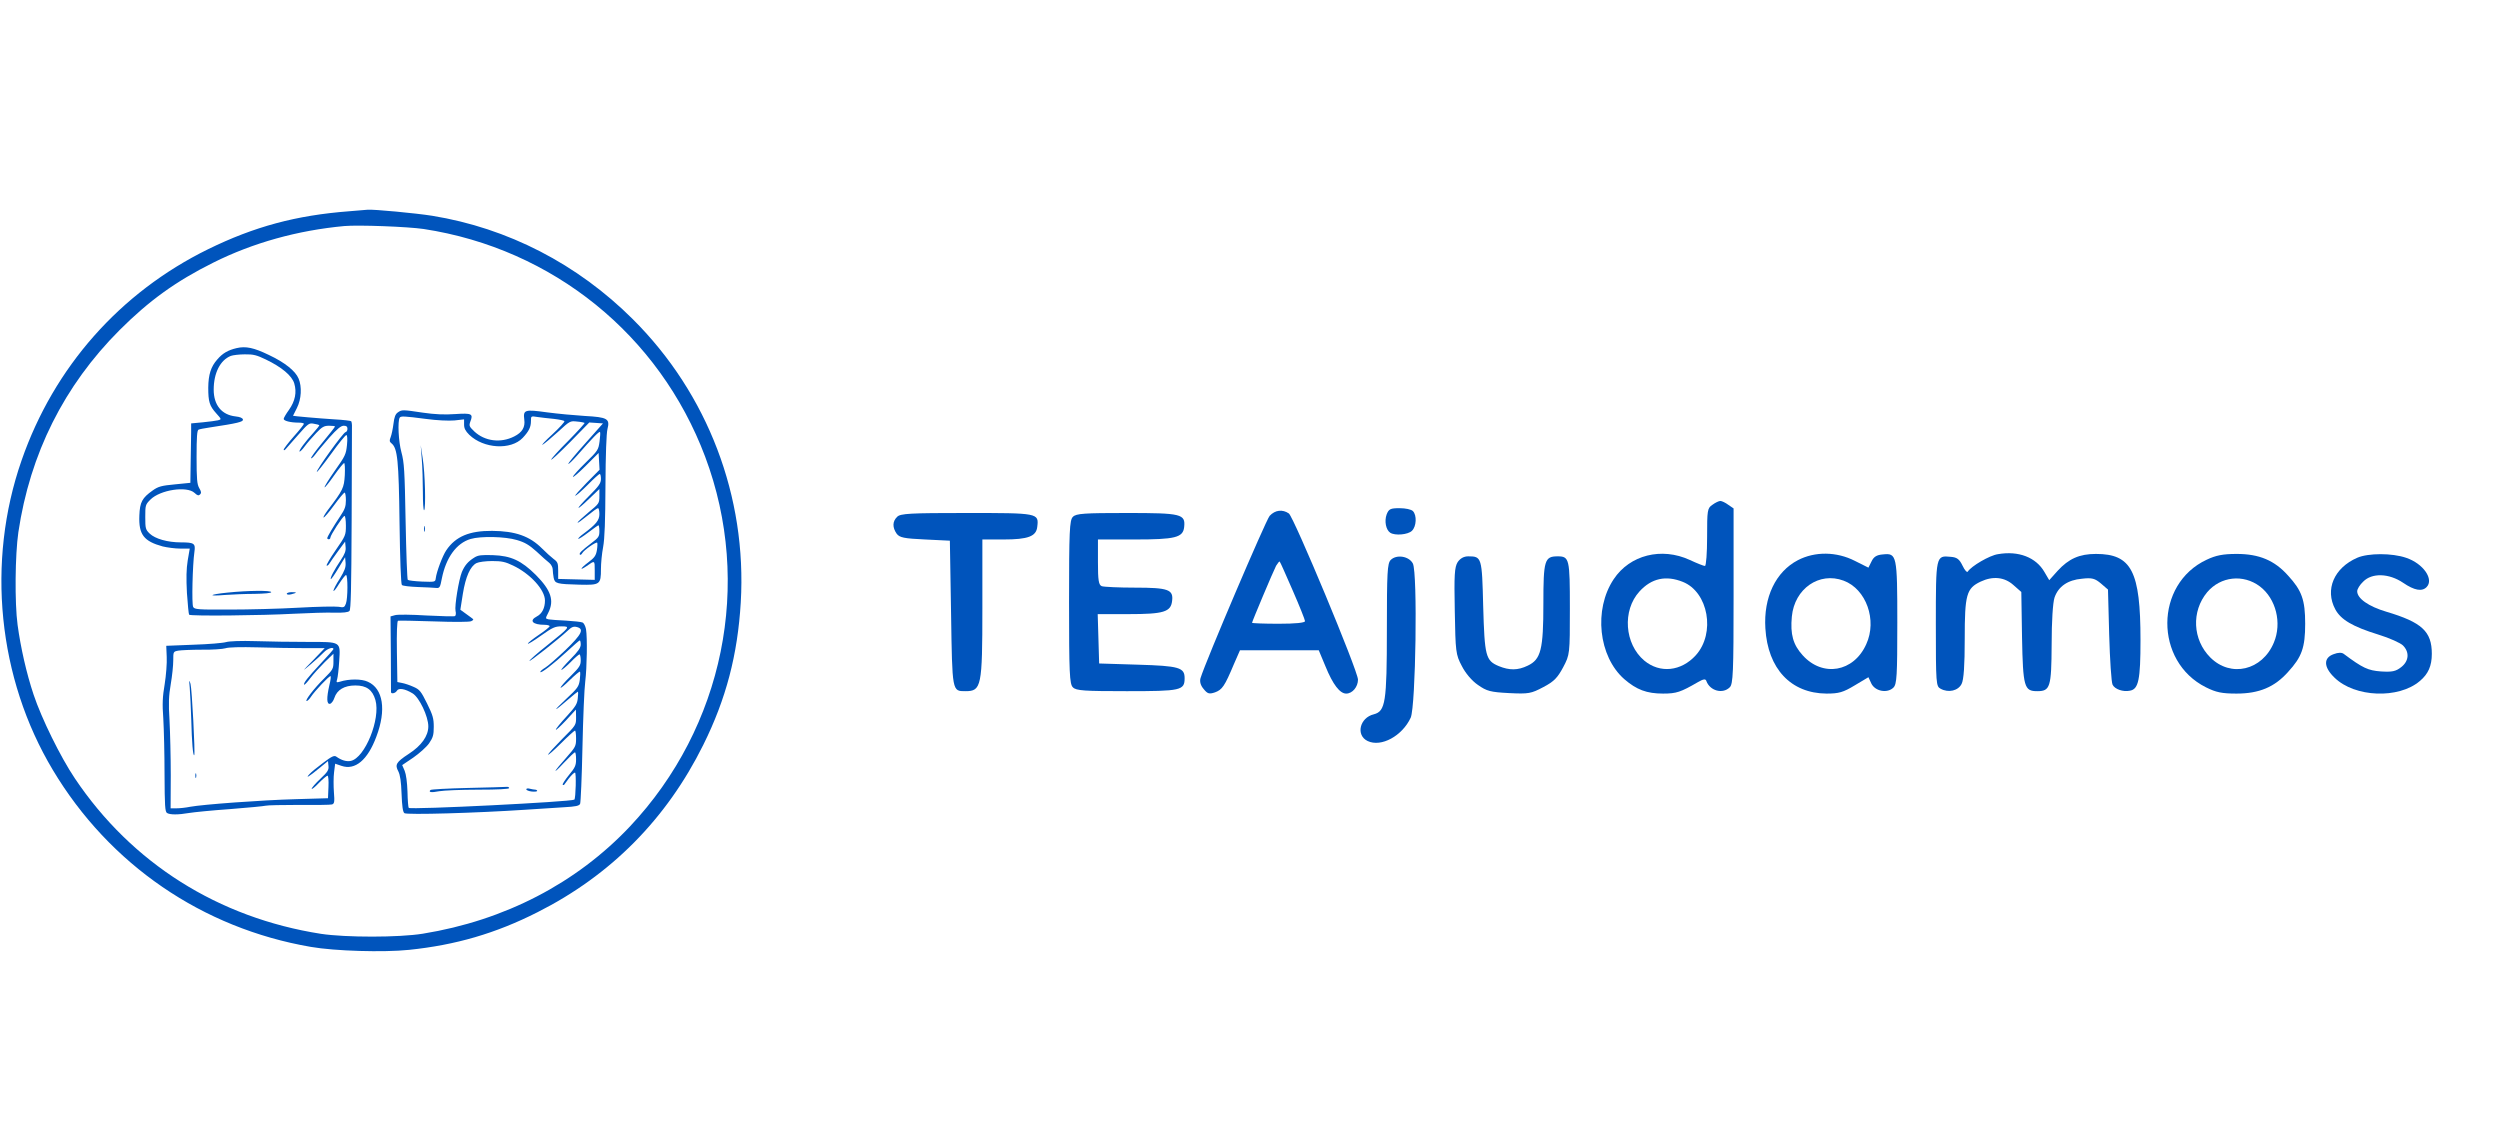 <svg width="196" height="90" viewBox="0 0 196 90" fill="none" xmlns="http://www.w3.org/2000/svg">
<path d="M134.252 39.577C133.856 39.842 133.837 39.992 133.837 42.126C133.837 43.353 133.761 44.372 133.667 44.372C133.572 44.372 133.044 44.164 132.478 43.9C130.269 42.881 127.777 43.504 126.513 45.41C124.927 47.789 125.323 51.469 127.343 53.244C128.306 54.074 129.099 54.377 130.382 54.377C131.439 54.377 131.76 54.263 133.1 53.489C133.553 53.225 133.723 53.206 133.78 53.395C134.063 54.169 135.064 54.433 135.611 53.886C135.875 53.64 135.913 52.715 135.913 46.731V39.86L135.498 39.577C135.271 39.407 134.988 39.275 134.875 39.275C134.762 39.275 134.478 39.407 134.252 39.577ZM131.93 45.618C133.931 46.411 134.516 49.639 132.949 51.375C131.798 52.64 130.137 52.81 128.91 51.79C127.362 50.488 127.173 47.864 128.532 46.373C129.476 45.335 130.609 45.089 131.93 45.618Z" fill="#0054BC"/>
<path d="M108.712 40.333C108.523 40.861 108.656 41.541 108.995 41.767C109.373 42.013 110.392 41.918 110.694 41.616C111.053 41.276 111.091 40.389 110.77 40.068C110.638 39.936 110.185 39.842 109.731 39.842C109.014 39.842 108.882 39.898 108.712 40.333Z" fill="#0054BC"/>
<path d="M99.538 40.446C99.236 40.804 94.536 51.809 94.12 53.168C94.045 53.433 94.12 53.735 94.366 54.018C94.668 54.395 94.8 54.433 95.253 54.282C95.819 54.074 96.008 53.81 96.744 52.055L97.216 50.979H100.293H103.389L103.917 52.243C104.502 53.678 105.05 54.377 105.541 54.377C106.031 54.377 106.466 53.848 106.466 53.282C106.466 52.602 101.444 40.559 101.048 40.257C100.557 39.917 99.972 39.974 99.538 40.446ZM101.35 46.297C101.879 47.505 102.313 48.6 102.313 48.695C102.313 48.827 101.577 48.902 100.236 48.902C99.104 48.902 98.16 48.864 98.16 48.827C98.16 48.732 99.821 44.787 100.048 44.353C100.18 44.145 100.293 43.994 100.331 44.032C100.368 44.051 100.821 45.089 101.35 46.297Z" fill="#0054BC"/>
<path d="M70.336 40.521C69.959 40.88 69.959 41.352 70.298 41.842C70.525 42.144 70.865 42.22 72.526 42.295L74.47 42.39L74.564 48.109C74.659 54.282 74.64 54.188 75.697 54.188C76.943 54.188 77.018 53.829 77.018 47.694V42.295H78.68C80.605 42.295 81.247 42.05 81.322 41.295C81.454 40.219 81.398 40.219 75.773 40.219C71.356 40.219 70.582 40.257 70.336 40.521Z" fill="#0054BC"/>
<path d="M84.116 40.521C83.852 40.767 83.814 41.654 83.814 47.203C83.814 52.753 83.852 53.64 84.116 53.886C84.361 54.15 85.022 54.188 88.344 54.188C92.591 54.188 92.874 54.131 92.874 53.168C92.874 52.338 92.459 52.206 89.212 52.111L86.173 52.017L86.117 50.073L86.06 48.147H88.476C91.232 48.147 91.799 47.977 91.893 47.109C92.006 46.222 91.591 46.071 88.986 46.071C87.721 46.071 86.551 46.014 86.381 45.958C86.135 45.863 86.079 45.505 86.079 44.07V42.295H88.967C92.138 42.295 92.742 42.145 92.837 41.333C92.95 40.295 92.648 40.219 88.344 40.219C85.022 40.219 84.361 40.257 84.116 40.521Z" fill="#0054BC"/>
<path d="M156.64 43.447C155.979 43.541 154.544 44.391 154.28 44.806C154.223 44.919 154.035 44.712 153.865 44.353C153.619 43.843 153.431 43.692 152.94 43.655C151.77 43.541 151.77 43.541 151.77 48.921C151.77 53.64 151.788 53.81 152.147 53.999C152.77 54.339 153.525 54.15 153.789 53.621C153.959 53.3 154.035 52.168 154.035 50.073C154.035 46.618 154.167 46.127 155.281 45.599C156.243 45.146 157.149 45.24 157.848 45.863L158.471 46.411L158.527 49.978C158.603 53.867 158.697 54.188 159.717 54.188C160.736 54.188 160.83 53.886 160.849 50.545C160.849 48.695 160.944 47.241 161.076 46.845C161.378 45.976 162.114 45.467 163.228 45.372C164.02 45.278 164.247 45.353 164.719 45.75L165.266 46.222L165.361 49.789C165.417 51.734 165.531 53.489 165.625 53.678C165.795 54.037 166.455 54.263 166.984 54.15C167.664 54.037 167.815 53.282 167.815 50.186C167.815 44.787 167.116 43.428 164.322 43.428C163.02 43.428 162.189 43.806 161.321 44.749L160.66 45.486L160.283 44.844C159.622 43.692 158.244 43.164 156.64 43.447Z" fill="#0054BC"/>
<path d="M140.953 43.919C139.217 44.825 138.254 46.826 138.405 49.261C138.594 52.432 140.406 54.358 143.2 54.377C144.162 54.377 144.502 54.282 145.408 53.735L146.484 53.093L146.711 53.584C147.013 54.207 147.975 54.377 148.447 53.905C148.711 53.64 148.749 52.98 148.749 48.827C148.749 43.504 148.711 43.353 147.617 43.466C147.126 43.504 146.899 43.655 146.729 44.013L146.484 44.504L145.427 43.975C143.992 43.239 142.293 43.22 140.953 43.919ZM144.54 45.523C146.314 46.184 147.182 48.619 146.314 50.507C145.333 52.697 142.897 53.112 141.331 51.375C140.576 50.544 140.349 49.733 140.481 48.336C140.689 46.146 142.633 44.806 144.54 45.523Z" fill="#0054BC"/>
<path d="M173.005 43.881C168.909 45.788 168.89 51.866 172.949 53.886C173.742 54.282 174.195 54.377 175.346 54.377C177.12 54.377 178.329 53.867 179.386 52.678C180.462 51.507 180.726 50.771 180.726 48.902C180.726 47.033 180.462 46.297 179.386 45.127C178.329 43.938 177.12 43.428 175.365 43.428C174.27 43.428 173.723 43.541 173.005 43.881ZM177.177 45.976C178.442 46.939 178.914 48.846 178.272 50.375C177.366 52.564 174.893 53.15 173.288 51.545C171.892 50.148 171.797 47.921 173.043 46.429C174.1 45.184 175.875 44.995 177.177 45.976Z" fill="#0054BC"/>
<path d="M184.804 43.73C182.991 44.523 182.255 46.222 183.086 47.77C183.52 48.581 184.445 49.129 186.465 49.752C187.333 50.016 188.201 50.413 188.39 50.601C188.919 51.13 188.862 51.828 188.258 52.3C187.824 52.64 187.541 52.697 186.654 52.64C185.653 52.564 185.238 52.376 183.747 51.262C183.596 51.149 183.312 51.149 182.973 51.281C182.142 51.564 182.161 52.3 183.029 53.131C184.615 54.679 188.05 54.811 189.712 53.395C190.372 52.847 190.655 52.206 190.655 51.262C190.655 49.506 189.881 48.789 187.088 47.959C185.691 47.543 184.804 46.92 184.804 46.354C184.804 46.184 185.011 45.844 185.276 45.599C185.955 44.901 187.295 44.938 188.409 45.693C189.296 46.297 189.881 46.392 190.24 46.033C190.844 45.429 189.995 44.183 188.636 43.73C187.541 43.353 185.672 43.353 184.804 43.73Z" fill="#0054BC"/>
<path d="M109.033 43.9C108.769 44.164 108.731 44.863 108.731 49.393C108.731 55.075 108.618 55.755 107.712 56C106.598 56.264 106.277 57.642 107.221 58.095C108.278 58.605 109.939 57.699 110.6 56.264C110.996 55.358 111.147 44.938 110.77 44.183C110.468 43.598 109.486 43.447 109.033 43.9Z" fill="#0054BC"/>
<path d="M114.281 44.07C114.036 44.466 113.998 45.07 114.055 47.902C114.111 51.092 114.13 51.319 114.602 52.206C114.885 52.772 115.395 53.376 115.867 53.697C116.565 54.188 116.848 54.263 118.321 54.339C119.85 54.414 120.038 54.377 121.001 53.867C121.832 53.433 122.115 53.131 122.549 52.319C123.078 51.319 123.078 51.281 123.078 47.694C123.078 43.806 123.04 43.617 122.115 43.617C121.095 43.617 121.001 43.919 121.001 47.317C121.001 50.922 120.812 51.696 119.774 52.187C119 52.564 118.34 52.564 117.509 52.225C116.471 51.791 116.395 51.451 116.282 47.524C116.188 43.692 116.169 43.617 115.112 43.617C114.772 43.617 114.489 43.768 114.281 44.07Z" fill="#0054BC"/>
<path d="M27.374 16.563C23.228 16.88 19.948 17.758 16.314 19.539C9.413 22.928 4.231 28.781 1.695 36.085C-1.085 44.059 -0.171 53.167 4.146 60.373C8.584 67.787 15.863 72.774 24.374 74.237C26.276 74.566 30.056 74.676 32.068 74.469C35.726 74.091 38.872 73.176 42.14 71.518C47.895 68.616 52.26 64.202 55.138 58.398C56.93 54.789 57.832 51.326 58.076 47.229C58.564 38.938 55.491 30.878 49.614 25.026C45.273 20.697 39.811 17.88 33.885 16.917C32.58 16.71 29.312 16.405 28.825 16.442C28.727 16.454 28.069 16.502 27.374 16.563ZM33.214 17.953C43.347 19.502 51.699 26.269 55.284 35.804C59.027 45.766 56.735 56.984 49.395 64.787C45.188 69.25 39.555 72.164 33.153 73.201C31.275 73.506 27.117 73.506 25.167 73.213C17.119 71.957 10.328 67.677 5.865 61.02C4.743 59.349 3.255 56.325 2.634 54.46C2.073 52.777 1.622 50.778 1.378 48.985C1.146 47.254 1.183 43.498 1.439 41.73C2.353 35.573 5.023 30.232 9.376 25.879C11.681 23.575 13.79 22.05 16.729 20.587C19.826 19.039 23.326 18.063 26.996 17.722C28.105 17.624 31.97 17.77 33.214 17.953Z" fill="#0054BC"/>
<path d="M18.546 27.293C17.875 27.452 17.449 27.696 17.034 28.183C16.534 28.744 16.339 29.366 16.327 30.39C16.327 31.5 16.424 31.817 16.949 32.402C17.376 32.878 17.376 32.878 17.095 32.951C16.937 32.988 16.4 33.061 15.9 33.109L14.986 33.195V33.865C14.986 34.231 14.961 35.28 14.949 36.194L14.925 37.853L13.705 37.975C12.657 38.072 12.401 38.145 11.974 38.45C11.145 39.035 10.962 39.365 10.925 40.425C10.864 41.913 11.279 42.437 12.754 42.84C13.108 42.925 13.73 43.01 14.144 43.01H14.876L14.717 43.937C14.608 44.608 14.595 45.315 14.656 46.498C14.717 47.388 14.791 48.156 14.827 48.193C14.937 48.314 20.57 48.254 23.009 48.119C24.228 48.058 25.679 48.01 26.24 48.034C26.911 48.046 27.289 48.01 27.398 47.9C27.508 47.79 27.545 46.181 27.569 40.84C27.581 37.036 27.593 33.744 27.593 33.512C27.606 33.28 27.569 33.061 27.532 33.024C27.496 32.988 26.911 32.914 26.228 32.878C25.045 32.805 22.972 32.622 22.972 32.597C22.972 32.585 23.106 32.317 23.277 31.988C23.631 31.293 23.68 30.317 23.411 29.683C23.167 29.086 22.326 28.415 21.082 27.83C19.9 27.257 19.265 27.123 18.546 27.293ZM20.838 28.183C22.082 28.781 22.887 29.452 23.07 30.061C23.277 30.756 23.143 31.439 22.655 32.134C22.424 32.451 22.241 32.768 22.241 32.841C22.241 33 22.789 33.134 23.411 33.134C23.643 33.134 23.826 33.17 23.826 33.231C23.826 33.28 23.472 33.731 23.033 34.219C22.594 34.719 22.241 35.182 22.241 35.255C22.241 35.329 22.314 35.304 22.399 35.207C22.485 35.109 22.936 34.597 23.387 34.085C24.155 33.207 24.24 33.146 24.594 33.219C24.813 33.256 25.009 33.305 25.033 33.329C25.057 33.353 24.862 33.609 24.606 33.89C23.936 34.621 23.411 35.329 23.484 35.402C23.521 35.426 23.704 35.255 23.887 34.999C24.07 34.743 24.484 34.28 24.789 33.951C25.252 33.463 25.411 33.378 25.801 33.378C26.057 33.378 26.264 33.402 26.264 33.439C26.264 33.475 25.826 34.036 25.289 34.682C24.753 35.329 24.35 35.89 24.387 35.926C24.423 35.963 24.57 35.829 24.716 35.633C24.862 35.426 25.362 34.841 25.813 34.317C26.423 33.634 26.728 33.378 26.947 33.378C27.154 33.378 27.24 33.439 27.24 33.622C27.24 33.756 27.167 33.865 27.094 33.878C26.923 33.878 24.753 36.902 24.838 36.999C24.874 37.023 25.374 36.389 25.96 35.585C26.545 34.768 27.081 34.109 27.154 34.109C27.228 34.109 27.252 34.39 27.203 34.89C27.13 35.609 27.069 35.755 26.252 36.902C25.777 37.584 25.411 38.17 25.448 38.206C25.472 38.243 25.813 37.828 26.191 37.28C26.569 36.743 26.923 36.304 26.984 36.304C27.033 36.304 27.057 36.731 27.033 37.243C26.972 38.255 26.898 38.414 25.703 39.986C25.46 40.316 25.313 40.572 25.374 40.572C25.435 40.572 25.813 40.133 26.203 39.596C26.594 39.06 26.959 38.621 27.02 38.621C27.069 38.621 27.118 38.889 27.118 39.218C27.118 39.706 27.033 39.938 26.679 40.462C26.142 41.267 25.655 42.084 25.655 42.194C25.655 42.242 25.716 42.279 25.777 42.279C25.85 42.279 25.899 42.218 25.899 42.157C25.899 41.962 26.886 40.45 27.008 40.45C27.069 40.45 27.118 40.791 27.118 41.206C27.118 41.95 27.094 42.011 26.325 43.12C25.886 43.754 25.569 44.303 25.606 44.34C25.655 44.376 25.74 44.315 25.826 44.181C25.899 44.059 26.203 43.62 26.508 43.206L27.057 42.462L27.094 42.876C27.13 43.181 27.033 43.437 26.716 43.913C26.203 44.681 25.862 45.327 25.935 45.4C25.96 45.437 26.228 45.059 26.52 44.571L27.057 43.681L27.094 44.132C27.118 44.486 27.02 44.742 26.642 45.364C26.362 45.79 26.142 46.217 26.142 46.315C26.142 46.412 26.35 46.168 26.581 45.778C26.825 45.4 27.069 45.083 27.13 45.083C27.276 45.083 27.276 46.937 27.118 47.327C27.008 47.619 26.959 47.644 26.533 47.571C26.277 47.534 24.862 47.559 23.387 47.644C21.924 47.729 19.485 47.79 17.985 47.79C15.522 47.802 15.242 47.778 15.144 47.583C15.022 47.376 15.095 44.291 15.242 43.267C15.339 42.608 15.23 42.523 14.193 42.523C13.132 42.523 12.169 42.242 11.742 41.84C11.413 41.523 11.389 41.438 11.389 40.535C11.389 39.608 11.401 39.56 11.791 39.169C12.559 38.401 14.656 38.084 15.254 38.645C15.473 38.852 15.571 38.877 15.681 38.767C15.803 38.645 15.778 38.535 15.62 38.267C15.449 37.975 15.412 37.572 15.412 35.829C15.412 34.268 15.449 33.719 15.571 33.683C15.644 33.646 16.047 33.573 16.449 33.512C18.631 33.183 19.083 33.073 19.046 32.89C19.022 32.768 18.814 32.683 18.461 32.646C17.376 32.524 16.754 31.756 16.754 30.549C16.754 29.244 17.266 28.232 18.095 27.903C18.266 27.842 18.753 27.781 19.192 27.781C19.863 27.769 20.131 27.842 20.838 28.183Z" fill="#0054BC"/>
<path d="M17.826 46.461C16.375 46.608 16.229 46.766 17.643 46.644C18.192 46.608 19.228 46.559 19.96 46.559C20.74 46.547 21.265 46.498 21.265 46.425C21.265 46.278 19.472 46.291 17.826 46.461Z" fill="#0054BC"/>
<path d="M22.484 46.547C22.484 46.62 22.618 46.644 22.825 46.595C23.301 46.473 23.313 46.425 22.874 46.425C22.655 46.425 22.484 46.486 22.484 46.547Z" fill="#0054BC"/>
<path d="M31.178 32.342C30.995 32.476 30.91 32.707 30.849 33.219C30.8 33.61 30.702 34.085 30.629 34.268C30.519 34.536 30.532 34.634 30.69 34.756C31.166 35.134 31.263 36.085 31.324 41.011C31.361 43.815 31.434 45.791 31.507 45.864C31.58 45.937 32.141 45.998 32.751 46.022C33.373 46.047 34.019 46.071 34.19 46.095C34.47 46.12 34.507 46.059 34.641 45.352C34.97 43.706 35.787 42.584 36.896 42.255C37.689 42.023 39.591 42.059 40.53 42.34C41.152 42.523 41.481 42.718 42.066 43.242C42.469 43.62 42.92 44.023 43.066 44.132C43.212 44.254 43.334 44.486 43.334 44.644C43.334 44.803 43.371 45.096 43.408 45.303C43.505 45.754 43.639 45.791 45.444 45.839C47.041 45.876 47.114 45.827 47.114 44.608C47.114 44.169 47.188 43.389 47.285 42.889C47.407 42.242 47.456 40.828 47.468 38.072C47.48 35.658 47.541 33.975 47.626 33.634C47.834 32.829 47.626 32.707 45.834 32.61C45.041 32.561 43.725 32.439 42.895 32.329C41.14 32.085 41.005 32.122 41.103 32.89C41.188 33.488 40.945 33.902 40.31 34.219C39.25 34.756 38.006 34.597 37.177 33.817C36.787 33.439 36.762 33.378 36.872 33.061C37.116 32.439 36.994 32.378 35.689 32.463C34.872 32.524 34.08 32.488 33.165 32.354C31.531 32.11 31.507 32.11 31.178 32.342ZM33.373 32.841C34.263 32.963 35.165 33 35.628 32.963L36.384 32.878V33.293C36.384 33.585 36.494 33.792 36.787 34.085C37.921 35.182 40.054 35.304 40.981 34.329C41.469 33.805 41.627 33.488 41.627 33C41.627 32.61 41.627 32.61 42.152 32.695C42.432 32.732 43.005 32.805 43.432 32.841C43.846 32.89 44.224 32.963 44.249 33.024C44.285 33.073 43.859 33.536 43.31 34.048C42.749 34.561 42.408 34.926 42.542 34.865C42.676 34.792 43.212 34.341 43.737 33.866C44.676 33 44.7 32.988 45.237 33.049C45.541 33.073 45.81 33.134 45.834 33.158C45.858 33.183 45.285 33.817 44.554 34.561C43.81 35.304 43.212 35.963 43.212 36.036C43.212 36.109 43.883 35.487 44.712 34.646L46.2 33.122L46.736 33.158L47.273 33.195L45.919 34.719C45.163 35.56 44.554 36.292 44.554 36.365C44.566 36.426 44.871 36.134 45.261 35.695C46.456 34.329 46.968 33.805 47.041 33.866C47.078 33.902 47.053 34.244 47.005 34.609C46.919 35.268 46.87 35.341 45.919 36.268C45.371 36.804 44.919 37.304 44.919 37.377C44.919 37.463 45.371 37.072 45.919 36.524L46.931 35.512L46.968 36.17L47.005 36.829L45.992 37.853C45.444 38.414 45.041 38.865 45.102 38.865C45.176 38.865 45.614 38.475 46.078 38.011C46.541 37.536 46.968 37.158 47.017 37.158C47.078 37.158 47.114 37.341 47.114 37.548C47.114 37.877 46.956 38.109 46.175 38.889C45.054 40.011 45.09 40.169 46.212 39.084L46.992 38.34V38.901C46.992 39.462 46.968 39.487 46.139 40.169C45.675 40.56 45.285 40.913 45.285 40.974C45.285 41.023 45.614 40.791 46.029 40.45C46.431 40.121 46.809 39.84 46.883 39.84C46.944 39.84 46.992 40.048 46.992 40.304C46.992 40.791 46.736 41.108 45.736 41.852C45.48 42.035 45.31 42.218 45.334 42.242C45.371 42.279 45.724 42.047 46.127 41.742C46.529 41.438 46.883 41.181 46.919 41.181C46.956 41.181 46.992 41.389 46.992 41.645C46.992 42.059 46.931 42.157 46.358 42.584C45.566 43.193 45.371 43.389 45.468 43.486C45.517 43.523 45.59 43.474 45.651 43.364C45.785 43.12 46.736 42.462 46.822 42.547C46.846 42.584 46.846 42.84 46.797 43.133C46.724 43.559 46.614 43.718 46.127 44.084C45.505 44.547 45.383 44.791 45.98 44.388C46.639 43.925 46.627 43.913 46.627 44.718V45.461L45.2 45.425L43.761 45.388V44.742C43.761 44.157 43.725 44.059 43.408 43.828C43.212 43.681 42.798 43.303 42.493 42.998C41.53 42.035 40.408 41.633 38.579 41.62C36.799 41.608 35.726 42.059 34.994 43.133C34.69 43.584 34.226 44.827 34.165 45.327C34.129 45.632 34.116 45.632 33.092 45.596C32.519 45.571 32.019 45.51 31.97 45.461C31.922 45.425 31.848 43.352 31.8 40.877C31.727 36.877 31.69 36.255 31.47 35.451C31.239 34.609 31.166 33.024 31.336 32.744C31.422 32.61 31.69 32.622 33.373 32.841Z" fill="#0054BC"/>
<path d="M33.068 35.999C33.117 36.597 33.153 37.767 33.153 38.584C33.153 39.389 33.19 40.035 33.251 39.999C33.397 39.913 33.324 37.048 33.141 35.938L32.983 34.902L33.068 35.999Z" fill="#0054BC"/>
<path d="M33.239 41.486C33.239 41.681 33.263 41.755 33.3 41.633C33.324 41.523 33.324 41.352 33.3 41.267C33.263 41.194 33.239 41.279 33.239 41.486Z" fill="#0054BC"/>
<path d="M37.177 43.718C36.69 44.023 36.434 44.327 36.214 44.84C35.97 45.437 35.629 47.51 35.714 47.9C35.763 48.083 35.739 48.266 35.665 48.302C35.604 48.339 34.605 48.315 33.434 48.254C32.276 48.181 31.166 48.168 30.971 48.229L30.617 48.327L30.642 51.241C30.642 52.85 30.654 54.204 30.654 54.253C30.654 54.436 31.008 54.35 31.117 54.155C31.252 53.911 31.751 53.997 32.349 54.362C32.873 54.679 33.58 56.167 33.58 56.947C33.58 57.703 33.044 58.459 32.044 59.106C31.056 59.752 30.947 59.947 31.227 60.471C31.373 60.764 31.447 61.252 31.483 62.239C31.52 63.203 31.581 63.654 31.703 63.751C31.873 63.898 37.373 63.739 41.201 63.483C42.213 63.41 43.567 63.324 44.213 63.288C45.139 63.239 45.408 63.178 45.481 63.02C45.53 62.91 45.615 60.934 45.664 58.618C45.713 56.301 45.81 53.972 45.883 53.436C46.017 52.338 46.054 50.009 45.944 49.327C45.895 49.083 45.774 48.839 45.664 48.802C45.554 48.754 44.981 48.693 44.371 48.656C43.774 48.632 43.152 48.583 43.018 48.559C42.75 48.498 42.75 48.498 42.981 48.046C43.469 47.083 43.213 46.291 42.006 45.071C40.872 43.949 40.067 43.571 38.641 43.523C37.726 43.498 37.482 43.523 37.177 43.718ZM40.226 44.34C41.579 44.986 42.725 46.242 42.725 47.083C42.725 47.668 42.494 48.12 42.091 48.327C41.457 48.656 41.75 48.985 42.701 48.985C42.908 48.985 43.091 49.034 43.091 49.095C43.091 49.156 42.713 49.461 42.237 49.778C41.774 50.095 41.384 50.4 41.384 50.461C41.384 50.522 41.847 50.241 42.408 49.839C43.323 49.193 43.506 49.107 44.018 49.107C44.737 49.107 44.713 49.144 42.884 50.607C42.128 51.204 41.506 51.753 41.506 51.814C41.506 51.912 43.774 50.131 44.518 49.436C44.81 49.156 44.969 49.095 45.213 49.156C45.822 49.302 45.627 49.717 44.323 50.973C43.652 51.607 42.945 52.229 42.737 52.35C42.53 52.472 42.359 52.619 42.359 52.68C42.359 52.85 43.408 52.046 44.432 51.095C44.957 50.607 45.42 50.205 45.456 50.205C45.493 50.205 45.53 50.351 45.53 50.534C45.53 50.778 45.322 51.082 44.713 51.692C44.262 52.155 43.945 52.521 44.018 52.521C44.079 52.521 44.408 52.241 44.737 51.912C45.066 51.57 45.383 51.302 45.432 51.302C45.481 51.302 45.53 51.509 45.53 51.765C45.53 52.168 45.432 52.314 44.737 53.009C44.298 53.436 43.945 53.85 43.945 53.911C43.945 53.984 44.274 53.716 44.676 53.314C45.079 52.924 45.432 52.631 45.469 52.655C45.505 52.692 45.493 52.985 45.456 53.302C45.383 53.826 45.286 53.96 44.383 54.801C43.286 55.826 43.359 55.874 44.505 54.874C44.92 54.521 45.274 54.228 45.298 54.228C45.335 54.228 45.335 54.46 45.298 54.74C45.261 55.179 45.127 55.399 44.42 56.167C43.957 56.667 43.579 57.13 43.579 57.203C43.579 57.277 43.932 56.947 44.371 56.484L45.152 55.63L45.164 56.24C45.164 56.85 45.164 56.85 44.066 57.947C43.469 58.557 42.969 59.093 42.969 59.166C42.969 59.227 43.42 58.837 43.981 58.276C44.53 57.728 45.03 57.277 45.079 57.277C45.127 57.277 45.164 57.557 45.164 57.898C45.164 58.496 45.127 58.569 44.396 59.398C43.371 60.544 43.237 60.849 44.213 59.801C44.64 59.349 45.018 58.984 45.079 58.984C45.127 58.984 45.164 59.227 45.164 59.532C45.164 60.008 45.091 60.179 44.603 60.764C44.298 61.142 44.079 61.483 44.115 61.52C44.152 61.556 44.201 61.556 44.225 61.532C44.249 61.508 44.42 61.276 44.603 61.02C44.798 60.776 45.005 60.569 45.079 60.569C45.188 60.569 45.139 62.593 45.03 62.69C44.835 62.861 32.19 63.495 32.044 63.337C32.008 63.3 31.959 62.739 31.947 62.069C31.922 61.325 31.837 60.703 31.727 60.435L31.532 59.983L32.398 59.398C32.873 59.069 33.434 58.569 33.641 58.276C33.946 57.825 34.007 57.63 34.007 56.984C34.007 56.325 33.934 56.069 33.483 55.155C33.007 54.192 32.898 54.058 32.422 53.85C32.129 53.716 31.727 53.582 31.52 53.545L31.154 53.472L31.117 51.095C31.093 49.583 31.13 48.693 31.203 48.668C31.276 48.644 32.532 48.668 34.007 48.717C35.653 48.778 36.787 48.766 36.934 48.705C37.165 48.583 37.165 48.583 36.897 48.388C36.738 48.278 36.507 48.107 36.36 47.998L36.092 47.803L36.287 46.559C36.507 45.205 36.873 44.388 37.36 44.145C37.531 44.059 38.08 43.986 38.58 43.986C39.336 43.986 39.616 44.047 40.226 44.34Z" fill="#0054BC"/>
<path d="M36.665 61.776C35.117 61.812 33.8 61.885 33.751 61.934C33.568 62.117 33.8 62.154 34.434 62.032C34.787 61.971 36.165 61.91 37.494 61.91C39.031 61.91 39.921 61.861 39.921 61.788C39.921 61.715 39.823 61.678 39.713 61.69C39.591 61.703 38.226 61.739 36.665 61.776Z" fill="#0054BC"/>
<path d="M41.261 61.885C41.261 61.946 41.456 62.032 41.688 62.056C41.92 62.081 42.115 62.056 42.115 62.007C42.115 61.959 42.042 61.91 41.968 61.91C41.883 61.91 41.688 61.873 41.542 61.837C41.383 61.788 41.261 61.812 41.261 61.885Z" fill="#0054BC"/>
<path d="M17.729 50.339C17.497 50.412 16.339 50.509 15.168 50.546L13.034 50.631L13.071 51.509C13.095 51.985 13.022 52.948 12.912 53.631C12.742 54.631 12.717 55.179 12.803 56.35C12.851 57.167 12.9 59.13 12.9 60.727C12.912 63.166 12.937 63.641 13.095 63.739C13.327 63.885 13.973 63.885 14.815 63.739C15.18 63.678 16.631 63.532 18.034 63.434C19.448 63.324 20.704 63.202 20.838 63.166C20.972 63.129 22.155 63.105 23.46 63.105C24.764 63.117 25.923 63.105 26.032 63.068C26.215 63.007 26.24 62.873 26.179 62.105C26.142 61.617 26.142 60.91 26.191 60.544L26.276 59.874L26.776 60.044C27.837 60.41 28.825 59.593 29.507 57.752C30.3 55.667 30.044 53.984 28.837 53.448C28.349 53.216 27.361 53.216 26.642 53.448C26.374 53.521 26.349 53.509 26.435 53.241C26.483 53.082 26.557 52.448 26.593 51.838C26.691 50.278 26.776 50.326 24.094 50.326C22.911 50.326 21.082 50.302 20.046 50.265C18.899 50.229 17.985 50.265 17.729 50.339ZM23.935 50.814H25.459L24.557 51.753C23.642 52.68 23.642 52.692 24.374 52.07C24.776 51.729 25.24 51.302 25.398 51.131C25.666 50.851 26.142 50.692 26.142 50.887C26.142 50.924 25.691 51.436 25.154 52.009C24.13 53.106 23.752 53.582 23.85 53.679C23.874 53.716 24.106 53.472 24.337 53.155C24.581 52.838 25.093 52.277 25.459 51.911L26.142 51.253V51.863C26.142 52.436 26.105 52.497 25.41 53.192C24.63 53.96 23.862 54.96 24.045 54.96C24.106 54.96 24.264 54.813 24.386 54.618C24.667 54.192 25.776 53.009 25.91 53.009C25.959 53.009 25.923 53.326 25.825 53.704C25.593 54.728 25.606 55.228 25.874 55.179C25.983 55.155 26.142 54.948 26.215 54.716C26.422 54.082 26.996 53.74 27.861 53.74C28.739 53.74 29.203 54.082 29.434 54.887C29.849 56.362 28.617 59.41 27.508 59.654C27.166 59.727 26.764 59.605 26.374 59.325C26.203 59.203 26.02 59.288 25.325 59.813C24.862 60.154 24.374 60.556 24.252 60.703C23.923 61.069 24.215 60.898 25.045 60.215L25.715 59.666L25.752 60.044C25.788 60.361 25.691 60.52 25.118 61.056C24.74 61.41 24.435 61.764 24.435 61.837C24.435 61.91 24.691 61.715 24.996 61.386C25.313 61.069 25.618 60.812 25.679 60.812C25.74 60.812 25.776 61.215 25.752 61.69L25.715 62.581L23.216 62.654C20.497 62.727 15.912 63.068 14.912 63.251C14.559 63.324 14.083 63.373 13.827 63.373H13.376L13.388 60.776C13.388 59.361 13.339 57.423 13.29 56.484C13.205 55.106 13.229 54.557 13.388 53.631C13.498 52.997 13.583 52.168 13.583 51.777C13.583 51.095 13.583 51.082 13.985 51.009C14.193 50.973 15.034 50.936 15.839 50.936C16.644 50.948 17.473 50.887 17.668 50.826C17.899 50.741 18.863 50.717 20.216 50.753C21.423 50.79 23.094 50.814 23.935 50.814Z" fill="#0054BC"/>
<path d="M14.876 53.923C14.912 54.326 14.961 55.472 14.998 56.484C15.034 58.13 15.132 59.313 15.229 59.203C15.315 59.106 15.047 53.997 14.937 53.619C14.827 53.253 14.815 53.289 14.876 53.923Z" fill="#0054BC"/>
<path d="M15.315 60.812C15.315 60.983 15.339 61.044 15.376 60.959C15.4 60.886 15.4 60.739 15.376 60.654C15.339 60.581 15.315 60.642 15.315 60.812Z" fill="#0054BC"/>
</svg>
